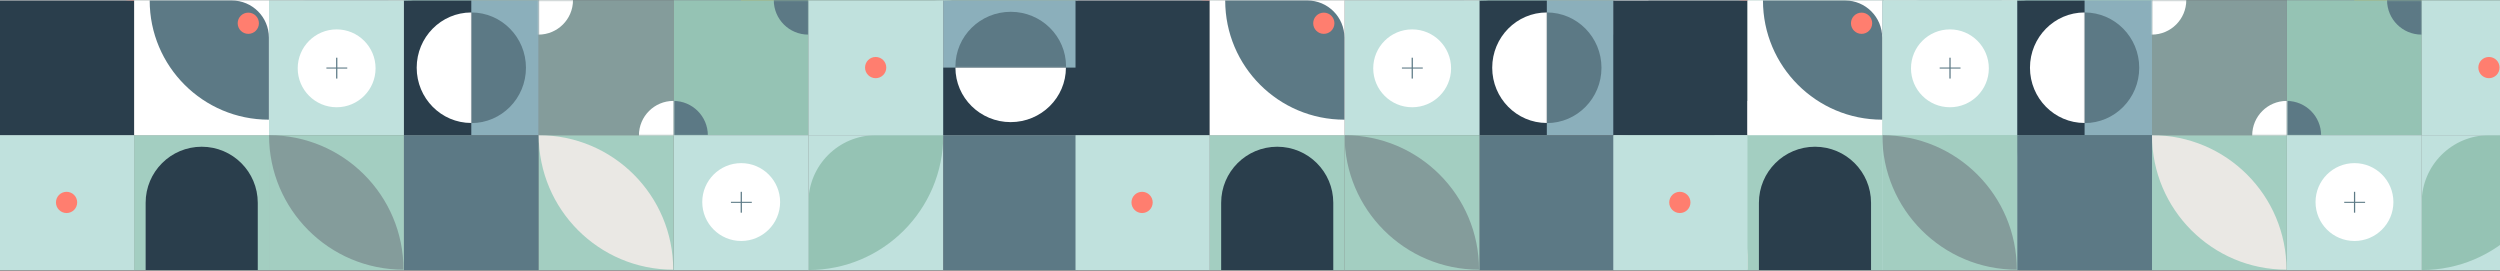<svg width="1920" height="208" viewBox="0 0 1920 208" fill="none" xmlns="http://www.w3.org/2000/svg">
<rect x="0" y="0" width="1920" height="208" fill="#808080" stroke="none"/>
<g clip-path="url(#clip0_666_2)">
<path d="M413.741 103.823V0.259L310.176 0.259V103.823L413.741 103.823Z" fill="#8BAFBB"/>
<path d="M320.029 52.051C320.029 75.514 338.812 94.535 361.982 94.535C385.152 94.535 403.935 75.514 403.935 52.051C403.935 28.587 385.152 9.566 361.982 9.566C338.812 9.566 320.029 28.587 320.029 52.051Z" fill="#5C7985"/>
<path d="M361.959 103.823V0.259L310.177 0.259V103.823L361.959 103.823Z" fill="#2A3E4C"/>
<mask id="mask0_666_2" style="mask-type:alpha" maskUnits="userSpaceOnUse" x="310" y="0" width="52" height="104">
<path d="M361.959 103.823V0.259L310.177 0.259V103.823L361.959 103.823Z" fill="white"/>
</mask>
<g mask="url(#mask0_666_2)">
<path d="M320.023 52.009C320.023 75.446 338.787 94.445 361.934 94.445C385.081 94.445 403.845 75.446 403.845 52.009C403.845 28.572 385.081 9.572 361.934 9.572C338.787 9.572 320.023 28.572 320.023 52.009Z" fill="white"/>
</g>
<path d="M517.306 -103.305V0.26L620.87 0.26V-103.305H517.306Z" fill="#8BAFBB"/>
<path d="M569.089 -103.305V0.26L620.871 0.26V-103.305H569.089Z" fill="#F5E304"/>
<path d="M206.612 -103.306L310.177 -103.306V0.259L206.612 0.259V-103.306Z" fill="white"/>
<path d="M206.718 -91.395V-28.327C206.718 -12.598 219.469 0.154 235.198 0.154L298.267 0.154C298.267 -50.408 257.279 -91.395 206.718 -91.395Z" fill="#5C7985"/>
<path d="M310.177 103.823H206.612V0.259H310.177V103.823Z" fill="#C0E1DD"/>
<path d="M258.538 22.574C275.049 22.574 288.434 35.959 288.434 52.471C288.434 68.982 275.049 82.367 258.538 82.367C242.027 82.367 228.642 68.982 228.642 52.471C228.642 35.959 242.027 22.574 258.538 22.574Z" fill="white"/>
<path d="M259.091 52.673H266.691V51.844H259.091V44.317H258.133V51.844H250.67V52.673H258.133V60.338H259.091V52.673Z" fill="#5C7985"/>
<path d="M413.742 207.389H310.177V103.824H413.742V207.389Z" fill="#5C7985"/>
<path d="M310.177 207.389H206.612V103.824H310.177V207.389Z" fill="#A3CEC1"/>
<path d="M309.891 207.103C309.891 150.063 263.652 103.824 206.612 103.824H206.612C206.612 160.863 252.852 207.103 309.891 207.103Z" fill="#849C9B"/>
<path d="M206.612 207.389H103.047V103.824H206.612V207.389Z" fill="#A3CEC1"/>
<path d="M111.85 207.389H197.963V155.749C197.963 131.97 178.686 112.693 154.906 112.693C131.127 112.693 111.85 131.97 111.85 155.749V207.389Z" fill="#2A3E4C"/>
<path d="M103.048 -103.306L206.612 -103.306V0.259L103.048 0.259L103.048 -103.306Z" fill="#C0E1DD"/>
<path d="M103.048 0.259V-51.524C103.048 -80.122 126.231 -103.306 154.83 -103.306H206.612C206.612 -46.109 160.245 0.259 103.048 0.259Z" fill="#95C3B4"/>
<path d="M620.871 103.823L724.436 103.823V207.388H620.871V103.823Z" fill="#C0E1DD"/>
<path d="M620.871 207.389V155.606C620.871 127.008 644.055 103.824 672.653 103.824H724.436C724.436 161.021 678.068 207.389 620.871 207.389Z" fill="#95C3B4"/>
<path d="M103.047 103.823H-0.518V0.259H103.047V103.823Z" fill="#2A3E4C"/>
<path d="M413.742 0.26H310.177V-103.305H413.742V0.26Z" fill="#A3CEC1"/>
<path d="M310.176 0.26C310.176 -56.937 356.544 -103.305 413.741 -103.305C413.741 -46.108 367.374 0.26 310.176 0.26Z" fill="#C0E1DD"/>
<path d="M620.87 103.823H517.306V0.259H620.87V103.823Z" fill="#95C3B4"/>
<mask id="mask1_666_2" style="mask-type:alpha" maskUnits="userSpaceOnUse" x="517" y="0" width="104" height="104">
<path d="M620.87 103.823H517.306V0.259H620.87V103.823Z" fill="#5C7985"/>
</mask>
<g mask="url(#mask1_666_2)">
<path d="M620.728 -26.347C635.343 -26.347 647.191 -14.499 647.191 0.117C647.191 14.732 635.343 26.58 620.728 26.58C606.113 26.58 594.265 14.732 594.265 0.117C594.265 -14.499 606.113 -26.347 620.728 -26.347Z" fill="#5C7985"/>
</g>
<mask id="mask2_666_2" style="mask-type:alpha" maskUnits="userSpaceOnUse" x="517" y="0" width="104" height="104">
<path d="M620.87 103.823H517.306V0.259H620.87V103.823Z" fill="#5C7985"/>
</mask>
<g mask="url(#mask2_666_2)">
<path d="M517.164 77.504C531.779 77.504 543.627 89.352 543.627 103.967C543.627 118.583 531.779 130.431 517.164 130.431C502.548 130.431 490.7 118.583 490.7 103.967C490.7 89.352 502.548 77.504 517.164 77.504Z" fill="#5C7985"/>
</g>
<path d="M103.047 -103.306L-0.518 -103.306L-0.518 0.259L103.047 0.259L103.047 -103.306Z" fill="white"/>
<path d="M74.567 -103.306L-0.518 -103.306C-0.518 -46.108 45.85 0.259 103.047 0.259L103.047 -74.825C103.047 -90.555 90.296 -103.306 74.567 -103.306Z" fill="#FF7E6F"/>
<path d="M413.741 0.259V-103.306L517.306 -103.306V0.259L413.741 0.259Z" fill="#5C7985"/>
<path d="M620.871 103.823V0.259L724.436 0.259V103.823L620.871 103.823Z" fill="#C0E1DD"/>
<path d="M680.664 51.899C680.664 56.402 677.013 60.052 672.51 60.052C668.007 60.052 664.356 56.402 664.356 51.899C664.356 47.396 668.007 43.745 672.51 43.745C677.013 43.745 680.664 47.396 680.664 51.899Z" fill="#FF7E6F"/>
<path d="M-0.518 207.388L-0.518 103.823L103.047 103.823L103.047 207.388H-0.518Z" fill="#C0E1DD"/>
<path d="M59.275 155.463C59.275 159.966 55.624 163.617 51.121 163.617C46.618 163.617 42.968 159.966 42.968 155.463C42.968 150.96 46.618 147.31 51.121 147.31C55.624 147.31 59.275 150.96 59.275 155.463Z" fill="#FF7E6F"/>
<path d="M620.871 0.259V-103.306L724.436 -103.306V0.259L620.871 0.259Z" fill="#A3CEC1"/>
<path d="M620.871 -103.306C678.068 -103.306 724.436 -56.938 724.436 0.259C667.239 0.259 620.871 -46.109 620.871 -103.306Z" fill="#C0E1DD"/>
<path d="M103.047 0.259V103.823H206.612V0.259H103.047Z" fill="white"/>
<path d="M114.957 0.365H178.026C193.755 0.365 206.506 13.116 206.506 28.845V91.914C155.945 91.914 114.957 50.926 114.957 0.365Z" fill="#5C7985"/>
<path d="M198.844 17.854C198.844 13.351 195.194 9.701 190.691 9.701C186.188 9.701 182.537 13.351 182.537 17.854C182.537 22.357 186.188 26.008 190.691 26.008C195.194 26.008 198.844 22.357 198.844 17.854Z" fill="#FF7E6F"/>
<path d="M620.87 103.823H517.306V207.388H620.87V103.823Z" fill="#C0E1DD"/>
<path d="M569.231 185.073C585.743 185.073 599.128 171.688 599.128 155.177C599.128 138.665 585.743 125.28 569.231 125.28C552.72 125.28 539.335 138.665 539.335 155.177C539.335 171.688 552.72 185.073 569.231 185.073Z" fill="white"/>
<path d="M569.786 154.975H577.385V155.804H569.786V163.331H568.827V155.804H561.364V154.975H568.827V147.31H569.786V154.975Z" fill="#5C7985"/>
<path d="M517.306 207.388V103.823L413.741 103.823V207.388H517.306Z" fill="#A3CEC1"/>
<path d="M517.021 207.103C459.981 207.103 413.742 160.863 413.742 103.824V103.824C470.781 103.824 517.021 150.064 517.021 207.103Z" fill="#EAE8E4"/>
<path d="M517.306 0.259H413.741V103.823H517.306V0.259Z" fill="#849C9B"/>
<mask id="mask3_666_2" style="mask-type:alpha" maskUnits="userSpaceOnUse" x="413" y="0" width="105" height="104">
<path d="M517.306 0.259H413.741V103.823H517.306V0.259Z" fill="white"/>
</mask>
<g mask="url(#mask3_666_2)">
<path d="M517.163 130.43C531.778 130.43 543.626 118.582 543.626 103.966C543.626 89.351 531.778 77.503 517.163 77.503C502.547 77.503 490.699 89.351 490.699 103.966C490.699 118.582 502.547 130.43 517.163 130.43Z" fill="white"/>
</g>
<mask id="mask4_666_2" style="mask-type:alpha" maskUnits="userSpaceOnUse" x="413" y="0" width="105" height="104">
<path d="M517.306 0.259H413.741V103.823H517.306V0.259Z" fill="white"/>
</mask>
<g mask="url(#mask4_666_2)">
<path d="M413.598 26.579C428.213 26.579 440.062 14.731 440.062 0.116C440.062 -14.5 428.213 -26.348 413.598 -26.348C398.983 -26.348 387.135 -14.5 387.135 0.116C387.135 14.731 398.983 26.579 413.598 26.579Z" fill="white"/>
</g>
<path d="M828.004 0.259H724.439V103.823H828.004V0.259Z" fill="#8BAFBB"/>
<path d="M776.244 92.967C799.708 92.967 818.729 74.184 818.729 51.014C818.729 27.844 799.708 9.062 776.244 9.062C752.781 9.062 733.76 27.844 733.76 51.014C733.76 74.184 752.781 92.967 776.244 92.967Z" fill="#5C7985"/>
<path d="M828.003 51.906H724.438V103.689H828.003V51.906Z" fill="#2A3E4C"/>
<mask id="mask5_666_2" style="mask-type:alpha" maskUnits="userSpaceOnUse" x="724" y="51" width="105" height="53">
<path d="M828.003 51.906H724.438V103.689H828.003V51.906Z" fill="white"/>
</mask>
<g mask="url(#mask5_666_2)">
<path d="M776.196 93.785C799.633 93.785 818.632 75.021 818.632 51.874C818.632 28.727 799.633 9.963 776.196 9.963C752.759 9.963 733.76 28.727 733.76 51.874C733.76 75.021 752.759 93.785 776.196 93.785Z" fill="white"/>
</g>
<path d="M828 207.389H724.436V103.824H828V207.389Z" fill="#5C7985"/>
<path d="M828.003 0.26H724.438V-103.305H828.003V0.26Z" fill="#A3CEC1"/>
<path d="M724.437 0.26C724.437 -56.937 770.805 -103.305 828.002 -103.305C828.002 -46.108 781.634 0.26 724.437 0.26Z" fill="#C0E1DD"/>
</g>
<g clip-path="url(#clip1_666_2)">
<path d="M1239.74 103.823V0.259L1136.18 0.259V103.823L1239.74 103.823Z" fill="#8BAFBB"/>
<path d="M1146.03 52.051C1146.03 75.514 1164.81 94.535 1187.98 94.535C1211.15 94.535 1229.93 75.514 1229.93 52.051C1229.93 28.587 1211.15 9.566 1187.98 9.566C1164.81 9.566 1146.03 28.587 1146.03 52.051Z" fill="#5C7985"/>
<path d="M1187.96 103.823V0.259L1136.18 0.259V103.823L1187.96 103.823Z" fill="#2A3E4C"/>
<mask id="mask6_666_2" style="mask-type:alpha" maskUnits="userSpaceOnUse" x="1136" y="0" width="52" height="104">
<path d="M1187.96 103.823V0.259L1136.18 0.259V103.823L1187.96 103.823Z" fill="white"/>
</mask>
<g mask="url(#mask6_666_2)">
<path d="M1146.02 52.009C1146.02 75.446 1164.79 94.445 1187.93 94.445C1211.08 94.445 1229.84 75.446 1229.84 52.009C1229.84 28.572 1211.08 9.572 1187.93 9.572C1164.79 9.572 1146.02 28.572 1146.02 52.009Z" fill="white"/>
</g>
<path d="M1343.31 -103.305V0.26L1446.87 0.26V-103.305H1343.31Z" fill="#8BAFBB"/>
<path d="M1395.09 -103.305V0.26L1446.87 0.26V-103.305H1395.09Z" fill="#F5E304"/>
<path d="M1032.61 -103.306L1136.18 -103.306V0.259L1032.61 0.259V-103.306Z" fill="white"/>
<path d="M1032.72 -91.395V-28.327C1032.72 -12.598 1045.47 0.154 1061.2 0.154L1124.27 0.154C1124.27 -50.408 1083.28 -91.395 1032.72 -91.395Z" fill="#5C7985"/>
<path d="M1136.18 103.823H1032.61V0.259H1136.18V103.823Z" fill="#C0E1DD"/>
<path d="M1084.54 22.574C1101.05 22.574 1114.43 35.959 1114.43 52.471C1114.43 68.982 1101.05 82.367 1084.54 82.367C1068.03 82.367 1054.64 68.982 1054.64 52.471C1054.64 35.959 1068.03 22.574 1084.54 22.574Z" fill="white"/>
<path d="M1085.09 52.673H1092.69V51.844H1085.09V44.317H1084.13V51.844H1076.67V52.673H1084.13V60.338H1085.09V52.673Z" fill="#5C7985"/>
<path d="M1239.74 207.389H1136.18V103.824H1239.74V207.389Z" fill="#5C7985"/>
<path d="M1136.18 207.389H1032.61V103.824H1136.18V207.389Z" fill="#A3CEC1"/>
<path d="M1135.89 207.103C1135.89 150.063 1089.65 103.824 1032.61 103.824V103.824C1032.61 160.863 1078.85 207.103 1135.89 207.103Z" fill="#849C9B"/>
<path d="M1032.61 207.389H929.047V103.824H1032.61V207.389Z" fill="#A3CEC1"/>
<path d="M937.85 207.389H1023.96V155.749C1023.96 131.97 1004.69 112.693 980.906 112.693C957.127 112.693 937.85 131.97 937.85 155.749V207.389Z" fill="#2A3E4C"/>
<path d="M929.048 -103.306L1032.61 -103.306V0.259L929.048 0.259V-103.306Z" fill="#C0E1DD"/>
<path d="M929.048 0.259V-51.524C929.048 -80.122 952.231 -103.306 980.83 -103.306H1032.61C1032.61 -46.109 986.245 0.259 929.048 0.259Z" fill="#95C3B4"/>
<path d="M1446.87 103.823L1550.44 103.823V207.388H1446.87V103.823Z" fill="#C0E1DD"/>
<path d="M1446.87 207.389V155.606C1446.87 127.008 1470.05 103.824 1498.65 103.824H1550.44C1550.44 161.021 1504.07 207.389 1446.87 207.389Z" fill="#95C3B4"/>
<path d="M929.047 103.823H825.482V0.259H929.047V103.823Z" fill="#2A3E4C"/>
<path d="M1239.74 0.26H1136.18V-103.305H1239.74V0.26Z" fill="#A3CEC1"/>
<path d="M1136.18 0.26C1136.18 -56.937 1182.54 -103.305 1239.74 -103.305C1239.74 -46.108 1193.37 0.26 1136.18 0.26Z" fill="#C0E1DD"/>
<path d="M1446.87 103.823H1343.31V0.259H1446.87V103.823Z" fill="#95C3B4"/>
<mask id="mask7_666_2" style="mask-type:alpha" maskUnits="userSpaceOnUse" x="1343" y="0" width="104" height="104">
<path d="M1446.87 103.823H1343.31V0.259H1446.87V103.823Z" fill="#5C7985"/>
</mask>
<g mask="url(#mask7_666_2)">
<path d="M1446.73 -26.347C1461.34 -26.347 1473.19 -14.499 1473.19 0.117C1473.19 14.732 1461.34 26.58 1446.73 26.58C1432.11 26.58 1420.26 14.732 1420.26 0.117C1420.26 -14.499 1432.11 -26.347 1446.73 -26.347Z" fill="#5C7985"/>
</g>
<mask id="mask8_666_2" style="mask-type:alpha" maskUnits="userSpaceOnUse" x="1343" y="0" width="104" height="104">
<path d="M1446.87 103.823H1343.31V0.259H1446.87V103.823Z" fill="#5C7985"/>
</mask>
<g mask="url(#mask8_666_2)">
<path d="M1343.16 77.504C1357.78 77.504 1369.63 89.352 1369.63 103.967C1369.63 118.583 1357.78 130.431 1343.16 130.431C1328.55 130.431 1316.7 118.583 1316.7 103.967C1316.7 89.352 1328.55 77.504 1343.16 77.504Z" fill="#5C7985"/>
</g>
<path d="M929.047 -103.306L825.482 -103.306V0.259L929.047 0.259V-103.306Z" fill="white"/>
<path d="M900.567 -103.306L825.482 -103.306C825.482 -46.108 871.85 0.259 929.047 0.259V-74.825C929.047 -90.555 916.296 -103.306 900.567 -103.306Z" fill="#FF7E6F"/>
<path d="M1239.74 0.259V-103.306L1343.31 -103.306V0.259L1239.74 0.259Z" fill="#5C7985"/>
<path d="M1446.87 103.823V0.259L1550.44 0.259V103.823L1446.87 103.823Z" fill="#C0E1DD"/>
<path d="M1506.66 51.899C1506.66 56.402 1503.01 60.052 1498.51 60.052C1494.01 60.052 1490.36 56.402 1490.36 51.899C1490.36 47.396 1494.01 43.745 1498.51 43.745C1503.01 43.745 1506.66 47.396 1506.66 51.899Z" fill="#FF7E6F"/>
<path d="M825.482 207.388V103.823L929.047 103.823V207.388H825.482Z" fill="#C0E1DD"/>
<path d="M885.275 155.463C885.275 159.966 881.624 163.617 877.121 163.617C872.618 163.617 868.968 159.966 868.968 155.463C868.968 150.96 872.618 147.31 877.121 147.31C881.624 147.31 885.275 150.96 885.275 155.463Z" fill="#FF7E6F"/>
<path d="M1446.87 0.259V-103.306L1550.44 -103.306V0.259L1446.87 0.259Z" fill="#A3CEC1"/>
<path d="M1446.87 -103.306C1504.07 -103.306 1550.44 -56.938 1550.44 0.259C1493.24 0.259 1446.87 -46.109 1446.87 -103.306Z" fill="#C0E1DD"/>
<path d="M929.047 0.259V103.823H1032.61V0.259H929.047Z" fill="white"/>
<path d="M940.957 0.365H1004.03C1019.75 0.365 1032.51 13.116 1032.51 28.845V91.914C981.945 91.914 940.957 50.926 940.957 0.365Z" fill="#5C7985"/>
<path d="M1024.84 17.854C1024.84 13.351 1021.19 9.701 1016.69 9.701C1012.19 9.701 1008.54 13.351 1008.54 17.854C1008.54 22.357 1012.19 26.008 1016.69 26.008C1021.19 26.008 1024.84 22.357 1024.84 17.854Z" fill="#FF7E6F"/>
<path d="M1446.87 103.823H1343.31V207.388H1446.87V103.823Z" fill="#C0E1DD"/>
<path d="M1395.23 185.073C1411.74 185.073 1425.13 171.688 1425.13 155.177C1425.13 138.665 1411.74 125.28 1395.23 125.28C1378.72 125.28 1365.33 138.665 1365.33 155.177C1365.33 171.688 1378.72 185.073 1395.23 185.073Z" fill="white"/>
<path d="M1395.79 154.975H1403.39V155.804H1395.79V163.331H1394.83V155.804H1387.36V154.975H1394.83V147.31H1395.79V154.975Z" fill="#5C7985"/>
<path d="M1343.31 207.388V103.823L1239.74 103.823V207.388H1343.31Z" fill="#A3CEC1"/>
<path d="M1343.02 207.103C1285.98 207.103 1239.74 160.863 1239.74 103.824V103.824C1296.78 103.824 1343.02 150.064 1343.02 207.103Z" fill="#EAE8E4"/>
<path d="M1343.31 0.259H1239.74V103.823H1343.31V0.259Z" fill="#849C9B"/>
<mask id="mask9_666_2" style="mask-type:alpha" maskUnits="userSpaceOnUse" x="1239" y="0" width="105" height="104">
<path d="M1343.31 0.259H1239.74V103.823H1343.31V0.259Z" fill="white"/>
</mask>
<g mask="url(#mask9_666_2)">
<path d="M1343.16 130.43C1357.78 130.43 1369.63 118.582 1369.63 103.966C1369.63 89.351 1357.78 77.503 1343.16 77.503C1328.55 77.503 1316.7 89.351 1316.7 103.966C1316.7 118.582 1328.55 130.43 1343.16 130.43Z" fill="white"/>
</g>
<mask id="mask10_666_2" style="mask-type:alpha" maskUnits="userSpaceOnUse" x="1239" y="0" width="105" height="104">
<path d="M1343.31 0.259H1239.74V103.823H1343.31V0.259Z" fill="white"/>
</mask>
<g mask="url(#mask10_666_2)">
<path d="M1239.6 26.579C1254.21 26.579 1266.06 14.731 1266.06 0.116C1266.06 -14.5 1254.21 -26.348 1239.6 -26.348C1224.98 -26.348 1213.13 -14.5 1213.13 0.116C1213.13 14.731 1224.98 26.579 1239.6 26.579Z" fill="white"/>
</g>
<path d="M1654 0.259H1550.44V103.823H1654V0.259Z" fill="#8BAFBB"/>
<path d="M1602.24 92.967C1625.71 92.967 1644.73 74.184 1644.73 51.014C1644.73 27.844 1625.71 9.062 1602.24 9.062C1578.78 9.062 1559.76 27.844 1559.76 51.014C1559.76 74.184 1578.78 92.967 1602.24 92.967Z" fill="#5C7985"/>
<path d="M1654 51.906H1550.44V103.689H1654V51.906Z" fill="#F5E304"/>
<mask id="mask11_666_2" style="mask-type:alpha" maskUnits="userSpaceOnUse" x="1550" y="51" width="105" height="53">
<path d="M1654 51.906H1550.44V103.689H1654V51.906Z" fill="white"/>
</mask>
<g mask="url(#mask11_666_2)">
<path d="M1602.2 93.785C1625.63 93.785 1644.63 75.021 1644.63 51.874C1644.63 28.727 1625.63 9.963 1602.2 9.963C1578.76 9.963 1559.76 28.727 1559.76 51.874C1559.76 75.021 1578.76 93.785 1602.2 93.785Z" fill="white"/>
</g>
<path d="M1654 207.389H1550.44V103.824H1654V207.389Z" fill="#5C7985"/>
<path d="M1654 0.26H1550.44V-103.305H1654V0.26Z" fill="#A3CEC1"/>
<path d="M1550.44 0.26C1550.44 -56.937 1596.8 -103.305 1654 -103.305C1654 -46.108 1607.63 0.26 1550.44 0.26Z" fill="#C0E1DD"/>
</g>
<g clip-path="url(#clip2_666_2)">
<path d="M1652.74 103.823V0.259L1549.18 0.259V103.823L1652.74 103.823Z" fill="#8BAFBB"/>
<path d="M1559.03 52.051C1559.03 75.514 1577.81 94.535 1600.98 94.535C1624.15 94.535 1642.93 75.514 1642.93 52.051C1642.93 28.587 1624.15 9.566 1600.98 9.566C1577.81 9.566 1559.03 28.587 1559.03 52.051Z" fill="#5C7985"/>
<path d="M1600.96 103.823V0.259L1549.18 0.259V103.823L1600.96 103.823Z" fill="#2A3E4C"/>
<mask id="mask12_666_2" style="mask-type:alpha" maskUnits="userSpaceOnUse" x="1549" y="0" width="52" height="104">
<path d="M1600.96 103.823V0.259L1549.18 0.259V103.823L1600.96 103.823Z" fill="white"/>
</mask>
<g mask="url(#mask12_666_2)">
<path d="M1559.02 52.009C1559.02 75.446 1577.79 94.445 1600.93 94.445C1624.08 94.445 1642.84 75.446 1642.84 52.009C1642.84 28.572 1624.08 9.572 1600.93 9.572C1577.79 9.572 1559.02 28.572 1559.02 52.009Z" fill="white"/>
</g>
<path d="M1756.31 -103.305V0.26L1859.87 0.26V-103.305H1756.31Z" fill="#8BAFBB"/>
<path d="M1808.09 -103.305V0.26L1859.87 0.26V-103.305H1808.09Z" fill="#F5E304"/>
<path d="M1445.61 -103.306L1549.18 -103.306V0.259L1445.61 0.259V-103.306Z" fill="white"/>
<path d="M1445.72 -91.395V-28.327C1445.72 -12.598 1458.47 0.154 1474.2 0.154L1537.27 0.154C1537.27 -50.408 1496.28 -91.395 1445.72 -91.395Z" fill="#5C7985"/>
<path d="M1549.18 103.823H1445.61V0.259H1549.18V103.823Z" fill="#C0E1DD"/>
<path d="M1497.54 22.574C1514.05 22.574 1527.43 35.959 1527.43 52.471C1527.43 68.982 1514.05 82.367 1497.54 82.367C1481.03 82.367 1467.64 68.982 1467.64 52.471C1467.64 35.959 1481.03 22.574 1497.54 22.574Z" fill="white"/>
<path d="M1498.09 52.673H1505.69V51.844H1498.09V44.317H1497.13V51.844H1489.67V52.673H1497.13V60.338H1498.09V52.673Z" fill="#5C7985"/>
<path d="M1652.74 207.389H1549.18V103.824H1652.74V207.389Z" fill="#5C7985"/>
<path d="M1549.18 207.389H1445.61V103.824H1549.18V207.389Z" fill="#A3CEC1"/>
<path d="M1548.89 207.103C1548.89 150.063 1502.65 103.824 1445.61 103.824V103.824C1445.61 160.863 1491.85 207.103 1548.89 207.103Z" fill="#849C9B"/>
<path d="M1445.61 207.389H1342.05V103.824H1445.61V207.389Z" fill="#A3CEC1"/>
<path d="M1350.85 207.389H1436.96V155.749C1436.96 131.97 1417.69 112.693 1393.91 112.693C1370.13 112.693 1350.85 131.97 1350.85 155.749V207.389Z" fill="#2A3E4C"/>
<path d="M1342.05 -103.306L1445.61 -103.306V0.259L1342.05 0.259V-103.306Z" fill="#C0E1DD"/>
<path d="M1342.05 0.259V-51.524C1342.05 -80.122 1365.23 -103.306 1393.83 -103.306H1445.61C1445.61 -46.109 1399.24 0.259 1342.05 0.259Z" fill="#95C3B4"/>
<path d="M1859.87 103.823L1963.44 103.823V207.388H1859.87V103.823Z" fill="#C0E1DD"/>
<path d="M1859.87 207.389V155.606C1859.87 127.008 1883.05 103.824 1911.65 103.824H1963.44C1963.44 161.021 1917.07 207.389 1859.87 207.389Z" fill="#95C3B4"/>
<path d="M1342.05 103.823H1238.48V0.259H1342.05V103.823Z" fill="#2A3E4C"/>
<path d="M1652.74 0.26H1549.18V-103.305H1652.74V0.26Z" fill="#A3CEC1"/>
<path d="M1549.18 0.26C1549.18 -56.937 1595.54 -103.305 1652.74 -103.305C1652.74 -46.108 1606.37 0.26 1549.18 0.26Z" fill="#C0E1DD"/>
<path d="M1859.87 103.823H1756.31V0.259H1859.87V103.823Z" fill="#95C3B4"/>
<mask id="mask13_666_2" style="mask-type:alpha" maskUnits="userSpaceOnUse" x="1756" y="0" width="104" height="104">
<path d="M1859.87 103.823H1756.31V0.259H1859.87V103.823Z" fill="#5C7985"/>
</mask>
<g mask="url(#mask13_666_2)">
<path d="M1859.73 -26.347C1874.34 -26.347 1886.19 -14.499 1886.19 0.117C1886.19 14.732 1874.34 26.58 1859.73 26.58C1845.11 26.58 1833.26 14.732 1833.26 0.117C1833.26 -14.499 1845.11 -26.347 1859.73 -26.347Z" fill="#5C7985"/>
</g>
<mask id="mask14_666_2" style="mask-type:alpha" maskUnits="userSpaceOnUse" x="1756" y="0" width="104" height="104">
<path d="M1859.87 103.823H1756.31V0.259H1859.87V103.823Z" fill="#5C7985"/>
</mask>
<g mask="url(#mask14_666_2)">
<path d="M1756.16 77.504C1770.78 77.504 1782.63 89.352 1782.63 103.967C1782.63 118.583 1770.78 130.431 1756.16 130.431C1741.55 130.431 1729.7 118.583 1729.7 103.967C1729.7 89.352 1741.55 77.504 1756.16 77.504Z" fill="#5C7985"/>
</g>
<path d="M1342.05 -103.306L1238.48 -103.306V0.259L1342.05 0.259V-103.306Z" fill="white"/>
<path d="M1313.57 -103.306L1238.48 -103.306C1238.48 -46.108 1284.85 0.259 1342.05 0.259V-74.825C1342.05 -90.555 1329.3 -103.306 1313.57 -103.306Z" fill="#FF7E6F"/>
<path d="M1652.74 0.259V-103.306L1756.31 -103.306V0.259L1652.74 0.259Z" fill="#5C7985"/>
<path d="M1859.87 103.823V0.259L1963.44 0.259V103.823L1859.87 103.823Z" fill="#C0E1DD"/>
<path d="M1919.66 51.899C1919.66 56.402 1916.01 60.052 1911.51 60.052C1907.01 60.052 1903.36 56.402 1903.36 51.899C1903.36 47.396 1907.01 43.745 1911.51 43.745C1916.01 43.745 1919.66 47.396 1919.66 51.899Z" fill="#FF7E6F"/>
<path d="M1238.48 207.388V103.823L1342.05 103.823V207.388H1238.48Z" fill="#C0E1DD"/>
<path d="M1298.27 155.463C1298.27 159.966 1294.62 163.617 1290.12 163.617C1285.62 163.617 1281.97 159.966 1281.97 155.463C1281.97 150.96 1285.62 147.31 1290.12 147.31C1294.62 147.31 1298.27 150.96 1298.27 155.463Z" fill="#FF7E6F"/>
<path d="M1859.87 0.259V-103.306L1963.44 -103.306V0.259L1859.87 0.259Z" fill="#A3CEC1"/>
<path d="M1859.87 -103.306C1917.07 -103.306 1963.44 -56.938 1963.44 0.259C1906.24 0.259 1859.87 -46.109 1859.87 -103.306Z" fill="#C0E1DD"/>
<path d="M1342.05 0.259V103.823H1445.61V0.259H1342.05Z" fill="white"/>
<path d="M1353.96 0.365H1417.03C1432.75 0.365 1445.51 13.116 1445.51 28.845V91.914C1394.94 91.914 1353.96 50.926 1353.96 0.365Z" fill="#5C7985"/>
<path d="M1437.84 17.854C1437.84 13.351 1434.19 9.701 1429.69 9.701C1425.19 9.701 1421.54 13.351 1421.54 17.854C1421.54 22.357 1425.19 26.008 1429.69 26.008C1434.19 26.008 1437.84 22.357 1437.84 17.854Z" fill="#FF7E6F"/>
<path d="M1859.87 103.823H1756.31V207.388H1859.87V103.823Z" fill="#C0E1DD"/>
<path d="M1808.23 185.073C1824.74 185.073 1838.13 171.688 1838.13 155.177C1838.13 138.665 1824.74 125.28 1808.23 125.28C1791.72 125.28 1778.33 138.665 1778.33 155.177C1778.33 171.688 1791.72 185.073 1808.23 185.073Z" fill="white"/>
<path d="M1808.79 154.975H1816.39V155.804H1808.79V163.331H1807.83V155.804H1800.36V154.975H1807.83V147.31H1808.79V154.975Z" fill="#5C7985"/>
<path d="M1756.31 207.388V103.823L1652.74 103.823V207.388H1756.31Z" fill="#A3CEC1"/>
<path d="M1756.02 207.103C1698.98 207.103 1652.74 160.863 1652.74 103.824V103.824C1709.78 103.824 1756.02 150.064 1756.02 207.103Z" fill="#EAE8E4"/>
<path d="M1756.31 0.259H1652.74V103.823H1756.31V0.259Z" fill="#849C9B"/>
<mask id="mask15_666_2" style="mask-type:alpha" maskUnits="userSpaceOnUse" x="1652" y="0" width="105" height="104">
<path d="M1756.31 0.259H1652.74V103.823H1756.31V0.259Z" fill="white"/>
</mask>
<g mask="url(#mask15_666_2)">
<path d="M1756.16 130.43C1770.78 130.43 1782.63 118.582 1782.63 103.966C1782.63 89.351 1770.78 77.503 1756.16 77.503C1741.55 77.503 1729.7 89.351 1729.7 103.966C1729.7 118.582 1741.55 130.43 1756.16 130.43Z" fill="white"/>
</g>
<mask id="mask16_666_2" style="mask-type:alpha" maskUnits="userSpaceOnUse" x="1652" y="0" width="105" height="104">
<path d="M1756.31 0.259H1652.74V103.823H1756.31V0.259Z" fill="white"/>
</mask>
<g mask="url(#mask16_666_2)">
<path d="M1652.6 26.579C1667.21 26.579 1679.06 14.731 1679.06 0.116C1679.06 -14.5 1667.21 -26.348 1652.6 -26.348C1637.98 -26.348 1626.13 -14.5 1626.13 0.116C1626.13 14.731 1637.98 26.579 1652.6 26.579Z" fill="white"/>
</g>
</g>
<defs>
<clipPath id="clip0_666_2">
<rect width="828" height="621.388" fill="white" transform="translate(0 -414)"/>
</clipPath>
<clipPath id="clip1_666_2">
<rect width="828" height="621.388" fill="white" transform="translate(826 -414)"/>
</clipPath>
<clipPath id="clip2_666_2">
<rect width="828" height="621.388" fill="white" transform="translate(1239 -414)"/>
</clipPath>
</defs>
</svg>
